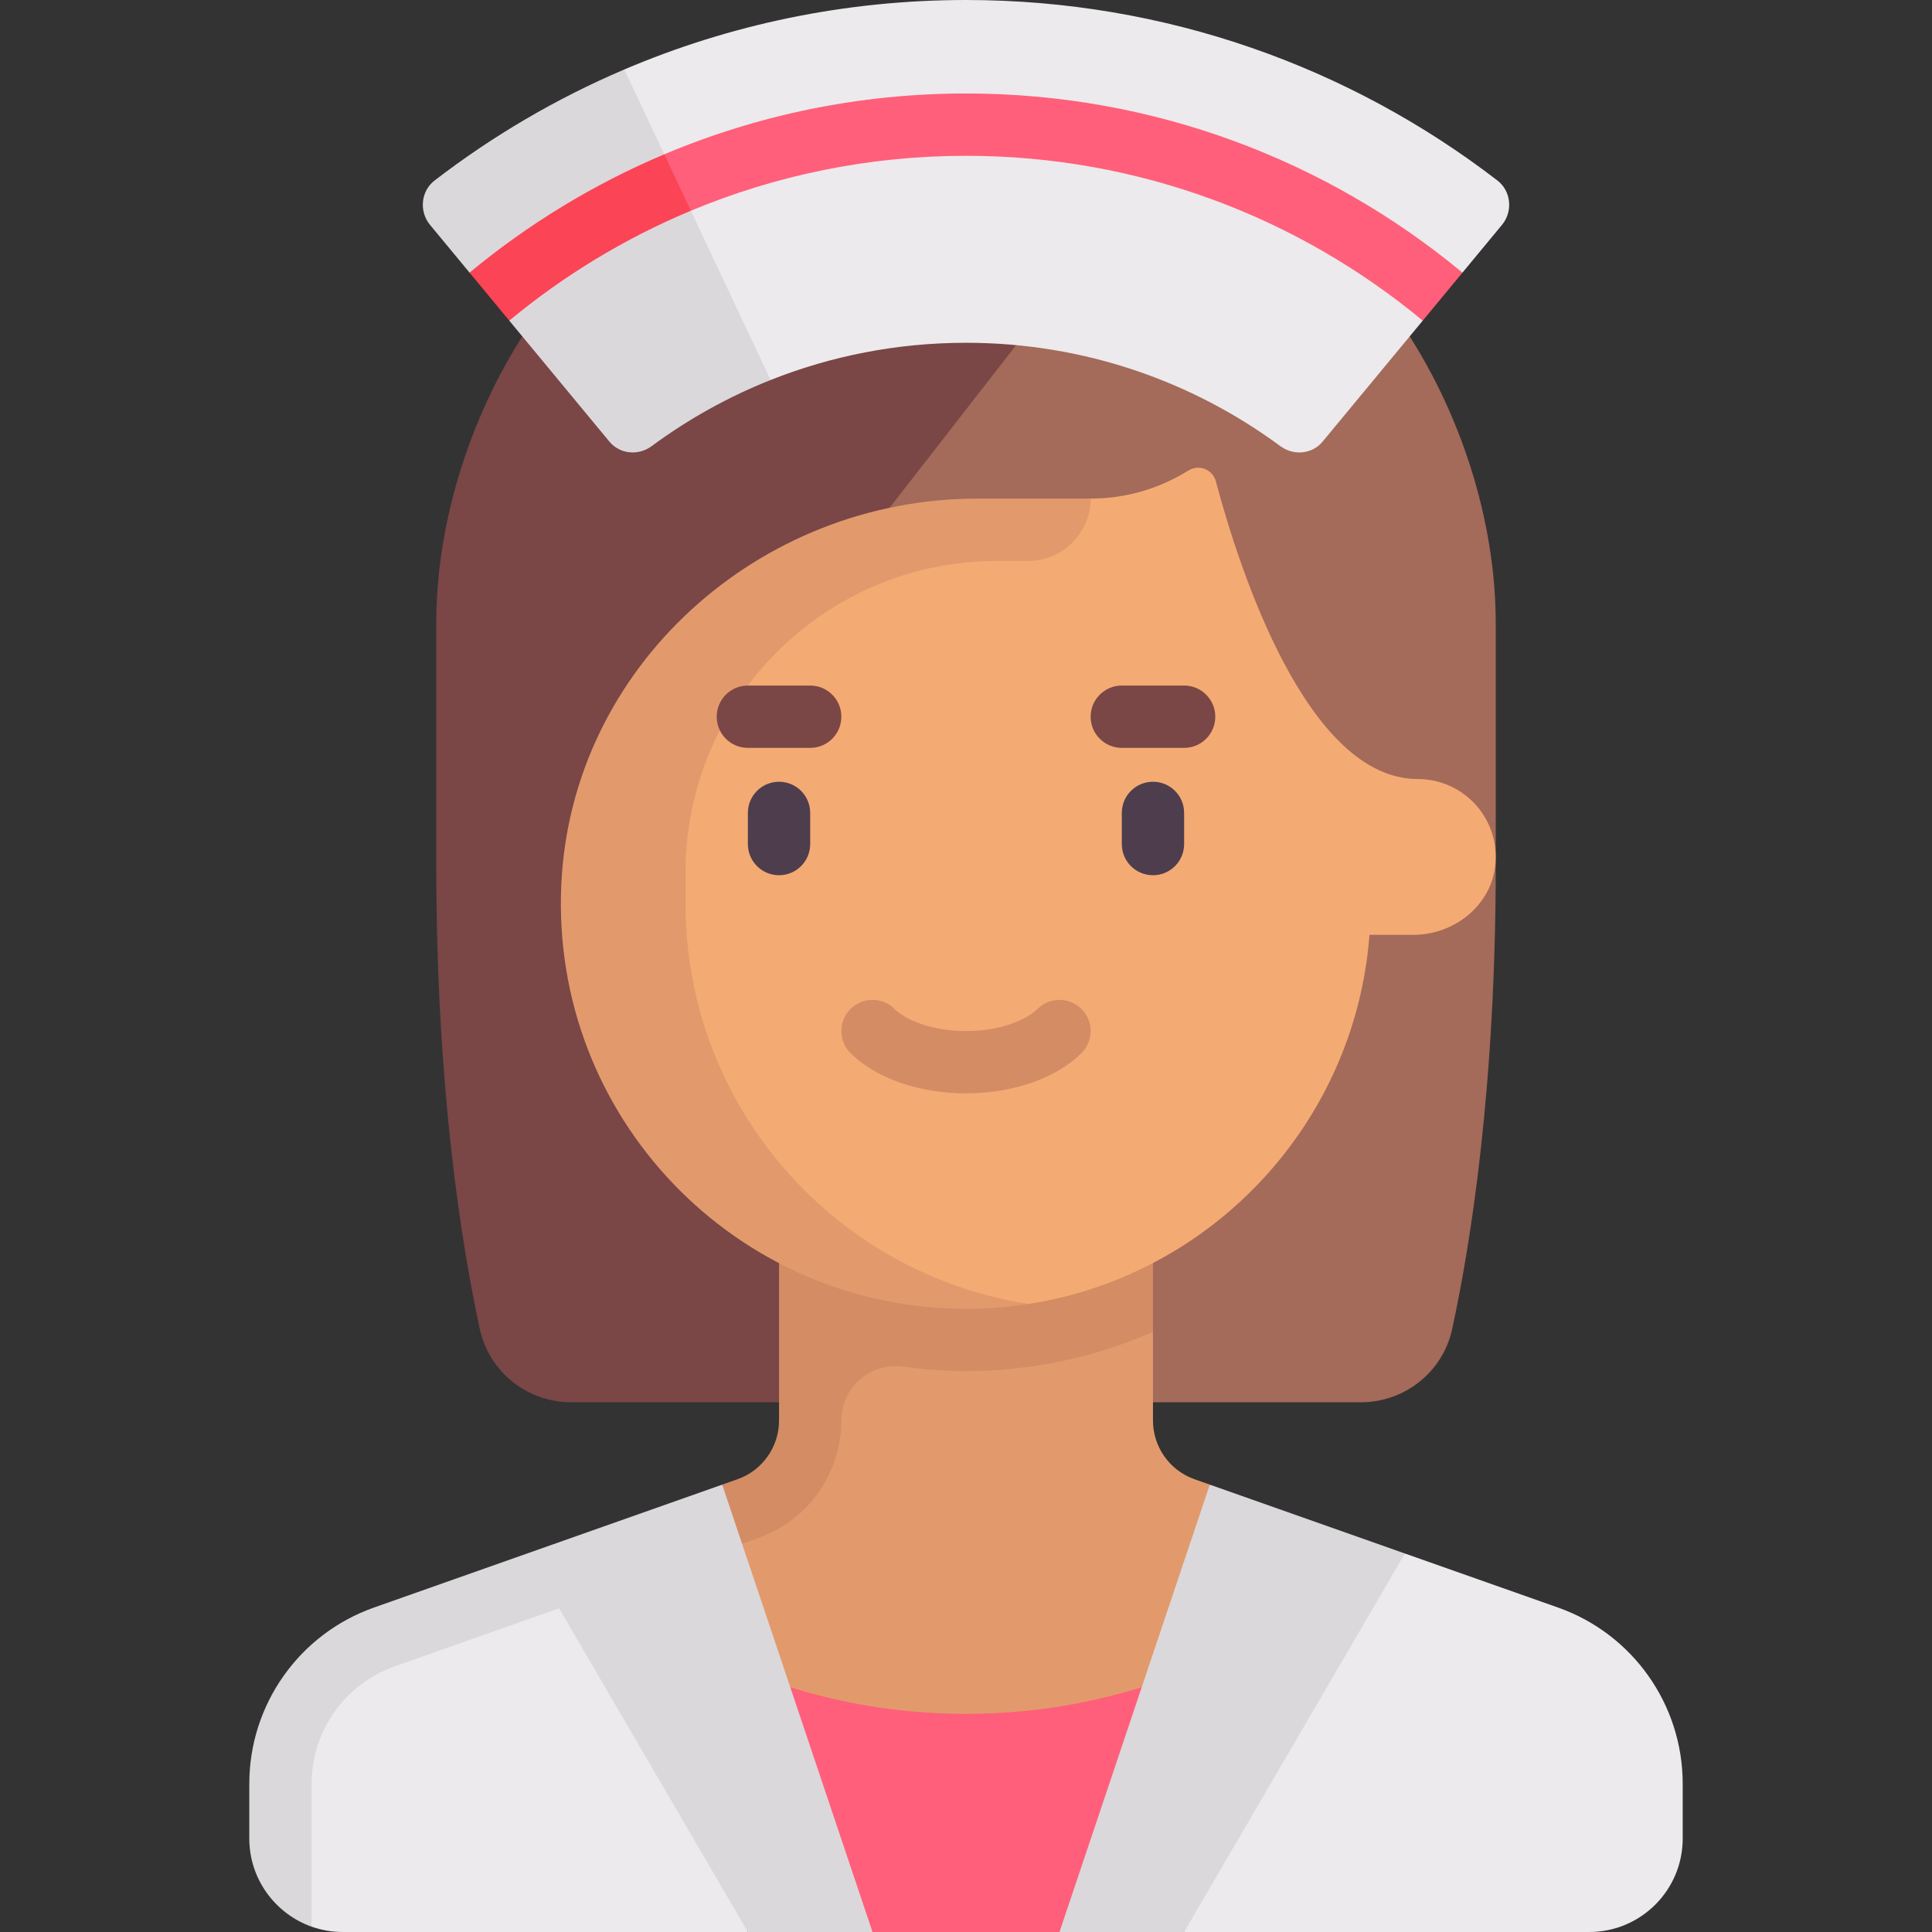 <svg id="Capa_1" enable-background="new 0 0 512 512" height="512" viewBox="0 0 512 512" width="512" xmlns="http://www.w3.org/2000/svg"><rect x="0" y="0" width="512" height="512" fill="#333333" stroke="none"/><g><path d="m140.509 85.962c-15.47 22.868-24.896 51.835-24.896 79.2v64.065c0 59.037 6.679 100.569 11.542 122.985 2.466 11.366 12.56 19.402 24.191 19.402h104.654l49.548-305.548z" fill="#7a4646"/><path d="m371.491 85.962c15.47 22.868 24.896 51.835 24.896 79.2v64.065c0 59.037-6.679 100.569-11.542 122.985-2.466 11.366-12.56 19.402-24.191 19.402h-104.654l-24.774-231.226 57.806-74.323z" fill="#a46a5a"/><path d="m316.568 392.018c-6.603-2.331-11.019-8.572-11.019-15.574v-23.465l-86.495 1.66-8.253 35.62-25.196 16.941 3.041 62.552 120.76-7.385 11.205-68.922z" fill="#e29a6c"/><path d="m256 454.194c-19.662 0-38.464-3.636-55.796-10.252l31.022 68.058h49.548l34.534-69.448c-18.292 7.496-38.311 11.642-59.308 11.642z" fill="#ff5f7a"/><path d="m206.452 313.806v62.637c0 7.003-4.416 13.244-11.019 15.574l-4.043 1.427-.554 17.713 10.093-3.562c13.208-4.662 22.04-17.146 22.04-31.152v-.01c0-8.805 7.79-15.497 16.508-14.259 5.398.767 10.909 1.18 16.524 1.18 17.629 0 34.367-3.738 49.548-10.376v-39.172z" fill="#d48c64"/><path d="m375.742 206.452c-29.417 0-47.332-55.677-53.524-78.89-.855-3.204-4.512-4.6-7.327-2.847-7.514 4.677-16.345 7.414-25.858 7.414l-30.008 3.633c-57.806 0-96.003 40.79-98.722 98.532-2.903 61.65 34.609 110.463 95.62 110.463 5.645 0 16.666.806 16.666.806 48.72-7.569 86.534-47.939 90.341-97.821h11.633c10.8 0 20.641-7.771 21.717-18.517 1.237-12.358-8.434-22.773-20.538-22.773z" fill="#f4aa73"/><path d="m181.677 239.484v-8.258c0-45.608 36.973-82.581 82.581-82.581h8.258c9.122 0 16.516-7.395 16.516-16.516h-30.008c-57.806 0-107.546 44.423-110.265 102.165-2.903 61.65 46.221 112.545 107.232 112.545 5.65 0 11.184-.434 16.596-1.276-51.451-7.944-90.91-52.404-90.91-106.079z" fill="#e29a6c"/><path d="m323.306 460.63-9.5 51.37h107.355c13.682 0 24.774-11.092 24.774-24.774v-14.492c0-21.008-13.247-39.732-33.057-46.723l-40.56-14.316z" fill="#eceaec"/><path d="m176.266 407.634-76.235 22.805c-19.81 6.991-29.321 20.694-29.321 41.701l11.873 38.45c2.583.913 5.362 1.409 8.257 1.409h107.355z" fill="#eceaec"/><path d="m206.452 231.944c-4.565 0-8.258-3.698-8.258-8.258v-8.258c0-4.56 3.694-8.258 8.258-8.258s8.258 3.698 8.258 8.258v8.258c0 4.56-3.694 8.258-8.258 8.258z" fill="#4e3d4d"/><path d="m305.548 231.944c-4.565 0-8.258-3.698-8.258-8.258v-8.258c0-4.56 3.694-8.258 8.258-8.258 4.565 0 8.258 3.698 8.258 8.258v8.258c0 4.56-3.693 8.258-8.258 8.258z" fill="#4e3d4d"/><path d="m256 289.75c-12.387 0-23.823-3.976-30.573-10.637-3.25-3.202-3.282-8.431-.081-11.677 3.202-3.25 8.444-3.282 11.677-.081 2.75 2.714 9.371 5.879 18.976 5.879s16.226-3.165 18.976-5.879c3.234-3.202 8.476-3.169 11.677.081 3.202 3.246 3.169 8.476-.081 11.677-6.748 6.661-18.184 10.637-30.571 10.637z" fill="#d48c64"/><path d="m214.71 198.194h-16.516c-4.565 0-8.258-3.698-8.258-8.258s3.694-8.258 8.258-8.258h16.516c4.565 0 8.258 3.698 8.258 8.258s-3.694 8.258-8.258 8.258z" fill="#7a4646"/><path d="m313.806 198.194h-16.516c-4.565 0-8.258-3.698-8.258-8.258s3.694-8.258 8.258-8.258h16.516c4.565 0 8.258 3.698 8.258 8.258s-3.693 8.258-8.258 8.258z" fill="#7a4646"/><path d="m396.813 47.82c-38.995-29.986-87.819-47.82-140.813-47.82-32.14 0-62.746 6.56-90.556 18.412l7.89 66.038 30.884 16.255c16.021-6.366 33.493-9.866 51.783-9.866 31.19 0 59.998 10.179 83.299 27.388 3.526 2.604 8.427 2.163 11.222-1.214l26.519-32.044.565-10.619 9.96-2.098 10.465-12.645c2.955-3.573 2.458-8.961-1.218-11.787z" fill="#eceaec"/><g fill="#dbd8db"><path d="m165.444 18.412c-18.039 7.69-34.916 17.611-50.257 29.408-3.675 2.826-4.172 8.214-1.216 11.786l10.465 12.645 11.432 1.881-.907 10.836 26.519 32.043c2.794 3.377 7.696 3.818 11.221 1.214 9.635-7.115 20.219-13.032 31.517-17.522z"/><path d="m372.318 411.695-51.707-18.25-39.837 118.555h33.032z"/><path d="m231.226 512-39.837-118.555-92.267 32.565c-19.81 6.991-33.057 25.716-33.057 46.723v14.492c0 10.771 6.916 19.956 16.516 23.369v-37.854c0-14.006 8.833-26.49 22.04-31.152l43.535-15.366 50.038 85.778z"/></g><path d="m256 24.774c-28.336 0-55.354 5.74-79.957 16.117l-1.924 7.918 8.966 7.037c22.461-9.374 47.094-14.556 72.915-14.556 45.959 0 88.152 16.414 121.04 43.679l10.525-12.718c-35.748-29.636-81.61-47.477-131.565-47.477z" fill="#ff5f7a"/><path d="m183.085 55.847-7.042-14.956c-18.763 7.916-36.143 18.539-51.607 31.36l3.942 4.763 6.583 7.955c14.404-11.942 30.613-21.81 48.124-29.122z" fill="#fb4455"/></g></svg>